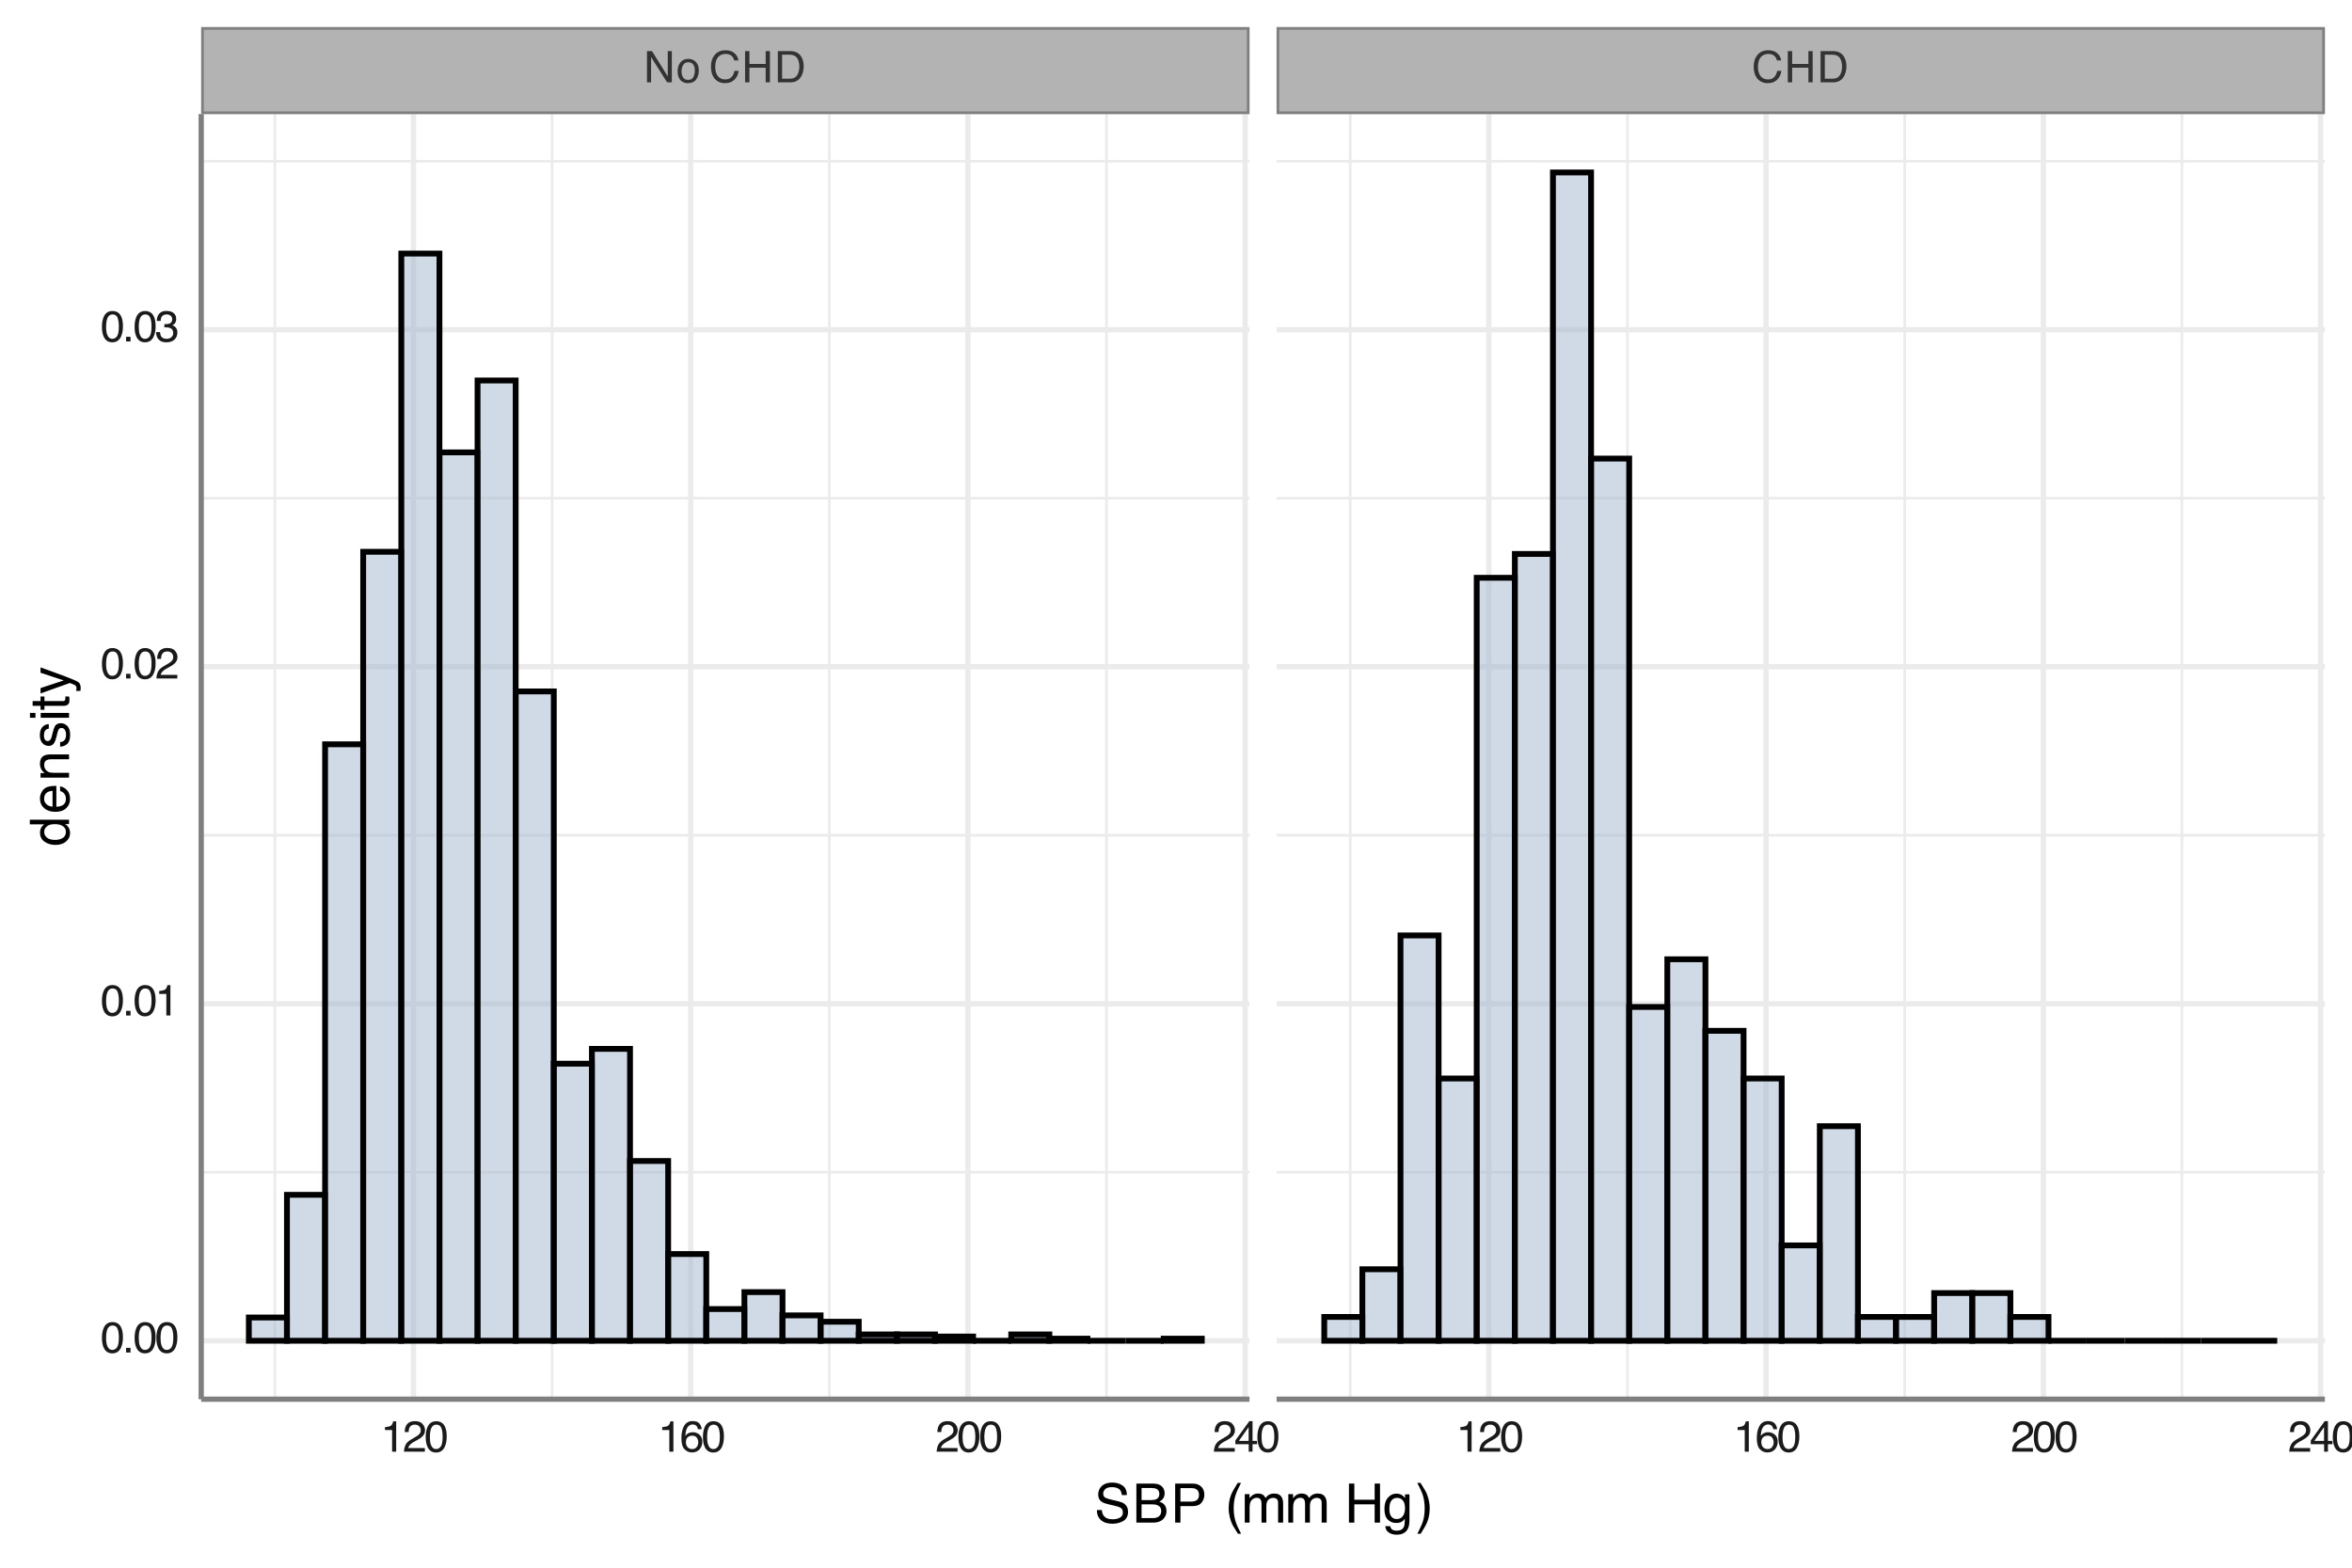 <?xml version="1.0" encoding="UTF-8"?>
<svg xmlns="http://www.w3.org/2000/svg" xmlns:xlink="http://www.w3.org/1999/xlink" width="432" height="288" viewBox="0 0 432 288">
<defs>
<g>
<g id="glyph-0-0">
<path d="M 0.266 0 L 0.266 -5.734 L 4.812 -5.734 L 4.812 0 Z M 4.094 -0.719 L 4.094 -5.016 L 0.984 -5.016 L 0.984 -0.719 Z M 4.094 -0.719 "/>
</g>
<g id="glyph-0-1">
<path d="M 0.609 -5.734 L 1.531 -5.734 L 4.422 -1.094 L 4.422 -5.734 L 5.172 -5.734 L 5.172 0 L 4.297 0 L 1.359 -4.641 L 1.359 0 L 0.609 0 Z M 2.844 -5.734 Z M 2.844 -5.734 "/>
</g>
<g id="glyph-0-2">
<path d="M 2.172 -0.453 C 2.641 -0.453 2.957 -0.629 3.125 -0.984 C 3.301 -1.336 3.391 -1.727 3.391 -2.156 C 3.391 -2.551 3.328 -2.867 3.203 -3.109 C 3.004 -3.492 2.664 -3.688 2.188 -3.688 C 1.758 -3.688 1.445 -3.52 1.25 -3.188 C 1.051 -2.863 0.953 -2.473 0.953 -2.016 C 0.953 -1.566 1.051 -1.191 1.25 -0.891 C 1.445 -0.598 1.754 -0.453 2.172 -0.453 Z M 2.203 -4.312 C 2.742 -4.312 3.195 -4.129 3.562 -3.766 C 3.938 -3.41 4.125 -2.883 4.125 -2.188 C 4.125 -1.508 3.957 -0.945 3.625 -0.5 C 3.301 -0.062 2.797 0.156 2.109 0.156 C 1.535 0.156 1.078 -0.035 0.734 -0.422 C 0.398 -0.816 0.234 -1.344 0.234 -2 C 0.234 -2.707 0.41 -3.27 0.766 -3.688 C 1.117 -4.102 1.598 -4.312 2.203 -4.312 Z M 2.188 -4.281 Z M 2.188 -4.281 "/>
</g>
<g id="glyph-0-3">
</g>
<g id="glyph-0-4">
<path d="M 3.031 -5.891 C 3.758 -5.891 4.32 -5.695 4.719 -5.312 C 5.125 -4.938 5.348 -4.504 5.391 -4.016 L 4.625 -4.016 C 4.539 -4.391 4.367 -4.68 4.109 -4.891 C 3.859 -5.109 3.5 -5.219 3.031 -5.219 C 2.469 -5.219 2.008 -5.02 1.656 -4.625 C 1.312 -4.227 1.141 -3.617 1.141 -2.797 C 1.141 -2.129 1.297 -1.582 1.609 -1.156 C 1.93 -0.738 2.398 -0.531 3.016 -0.531 C 3.586 -0.531 4.023 -0.754 4.328 -1.203 C 4.484 -1.43 4.602 -1.734 4.688 -2.109 L 5.438 -2.109 C 5.375 -1.504 5.148 -1 4.766 -0.594 C 4.316 -0.094 3.703 0.156 2.922 0.156 C 2.254 0.156 1.695 -0.047 1.25 -0.453 C 0.656 -0.992 0.359 -1.82 0.359 -2.938 C 0.359 -3.781 0.582 -4.473 1.031 -5.016 C 1.508 -5.598 2.176 -5.891 3.031 -5.891 Z M 2.875 -5.891 Z M 2.875 -5.891 "/>
</g>
<g id="glyph-0-5">
<path d="M 0.625 -5.734 L 1.422 -5.734 L 1.422 -3.375 L 4.406 -3.375 L 4.406 -5.734 L 5.188 -5.734 L 5.188 0 L 4.406 0 L 4.406 -2.688 L 1.422 -2.688 L 1.422 0 L 0.625 0 Z M 0.625 -5.734 "/>
</g>
<g id="glyph-0-6">
<path d="M 2.812 -0.672 C 3.07 -0.672 3.289 -0.695 3.469 -0.75 C 3.77 -0.852 4.016 -1.047 4.203 -1.328 C 4.359 -1.566 4.469 -1.863 4.531 -2.219 C 4.57 -2.438 4.594 -2.641 4.594 -2.828 C 4.594 -3.535 4.453 -4.086 4.172 -4.484 C 3.891 -4.879 3.438 -5.078 2.812 -5.078 L 1.422 -5.078 L 1.422 -0.672 Z M 0.641 -5.734 L 2.969 -5.734 C 3.758 -5.734 4.375 -5.457 4.812 -4.906 C 5.195 -4.395 5.391 -3.742 5.391 -2.953 C 5.391 -2.348 5.273 -1.801 5.047 -1.312 C 4.641 -0.438 3.945 0 2.969 0 L 0.641 0 Z M 0.641 -5.734 "/>
</g>
<g id="glyph-0-7">
<path d="M 0.766 -3.969 L 0.766 -4.5 C 1.273 -4.551 1.629 -4.633 1.828 -4.75 C 2.023 -4.863 2.176 -5.141 2.281 -5.578 L 2.828 -5.578 L 2.828 0 L 2.078 0 L 2.078 -3.969 Z M 0.766 -3.969 "/>
</g>
<g id="glyph-0-8">
<path d="M 0.25 0 C 0.281 -0.477 0.379 -0.895 0.547 -1.25 C 0.723 -1.613 1.062 -1.941 1.562 -2.234 L 2.312 -2.672 C 2.645 -2.859 2.879 -3.023 3.016 -3.172 C 3.234 -3.379 3.344 -3.625 3.344 -3.906 C 3.344 -4.227 3.242 -4.484 3.047 -4.672 C 2.848 -4.867 2.586 -4.969 2.266 -4.969 C 1.785 -4.969 1.453 -4.785 1.266 -4.422 C 1.172 -4.223 1.117 -3.953 1.109 -3.609 L 0.391 -3.609 C 0.398 -4.098 0.488 -4.492 0.656 -4.797 C 0.957 -5.336 1.492 -5.609 2.266 -5.609 C 2.91 -5.609 3.379 -5.438 3.672 -5.094 C 3.973 -4.75 4.125 -4.363 4.125 -3.938 C 4.125 -3.488 3.961 -3.109 3.641 -2.797 C 3.461 -2.609 3.141 -2.383 2.672 -2.125 L 2.125 -1.828 C 1.875 -1.68 1.676 -1.547 1.531 -1.422 C 1.27 -1.191 1.102 -0.941 1.031 -0.672 L 4.094 -0.672 L 4.094 0 Z M 0.25 0 "/>
</g>
<g id="glyph-0-9">
<path d="M 2.172 -5.594 C 2.891 -5.594 3.41 -5.297 3.734 -4.703 C 3.984 -4.242 4.109 -3.613 4.109 -2.812 C 4.109 -2.051 3.992 -1.422 3.766 -0.922 C 3.441 -0.203 2.906 0.156 2.156 0.156 C 1.488 0.156 0.988 -0.133 0.656 -0.719 C 0.383 -1.207 0.25 -1.863 0.25 -2.688 C 0.25 -3.32 0.332 -3.867 0.5 -4.328 C 0.801 -5.172 1.359 -5.594 2.172 -5.594 Z M 2.156 -0.484 C 2.52 -0.484 2.812 -0.645 3.031 -0.969 C 3.25 -1.289 3.359 -1.895 3.359 -2.781 C 3.359 -3.414 3.281 -3.938 3.125 -4.344 C 2.969 -4.758 2.66 -4.969 2.203 -4.969 C 1.797 -4.969 1.492 -4.77 1.297 -4.375 C 1.109 -3.988 1.016 -3.414 1.016 -2.656 C 1.016 -2.082 1.078 -1.625 1.203 -1.281 C 1.391 -0.75 1.707 -0.484 2.156 -0.484 Z M 2.156 -0.484 "/>
</g>
<g id="glyph-0-10">
<path d="M 2.344 -5.625 C 2.969 -5.625 3.398 -5.457 3.641 -5.125 C 3.891 -4.801 4.016 -4.469 4.016 -4.125 L 3.328 -4.125 C 3.285 -4.352 3.219 -4.531 3.125 -4.656 C 2.957 -4.883 2.703 -5 2.359 -5 C 1.961 -5 1.645 -4.816 1.406 -4.453 C 1.176 -4.086 1.051 -3.566 1.031 -2.891 C 1.188 -3.129 1.391 -3.305 1.641 -3.422 C 1.859 -3.523 2.109 -3.578 2.391 -3.578 C 2.859 -3.578 3.266 -3.426 3.609 -3.125 C 3.961 -2.832 4.141 -2.391 4.141 -1.797 C 4.141 -1.285 3.973 -0.832 3.641 -0.438 C 3.305 -0.051 2.836 0.141 2.234 0.141 C 1.703 0.141 1.242 -0.055 0.859 -0.453 C 0.484 -0.848 0.297 -1.516 0.297 -2.453 C 0.297 -3.148 0.383 -3.742 0.562 -4.234 C 0.883 -5.16 1.477 -5.625 2.344 -5.625 Z M 2.297 -0.484 C 2.66 -0.484 2.93 -0.609 3.109 -0.859 C 3.297 -1.109 3.391 -1.398 3.391 -1.734 C 3.391 -2.023 3.305 -2.297 3.141 -2.547 C 2.984 -2.805 2.688 -2.938 2.25 -2.938 C 1.945 -2.938 1.68 -2.836 1.453 -2.641 C 1.234 -2.441 1.125 -2.141 1.125 -1.734 C 1.125 -1.379 1.223 -1.082 1.422 -0.844 C 1.629 -0.602 1.922 -0.484 2.297 -0.484 Z M 2.297 -0.484 "/>
</g>
<g id="glyph-0-11">
<path d="M 2.641 -1.984 L 2.641 -4.516 L 0.859 -1.984 Z M 2.656 0 L 2.656 -1.375 L 0.203 -1.375 L 0.203 -2.062 L 2.766 -5.609 L 3.359 -5.609 L 3.359 -1.984 L 4.188 -1.984 L 4.188 -1.375 L 3.359 -1.375 L 3.359 0 Z M 2.656 0 "/>
</g>
<g id="glyph-0-12">
<path d="M 0.688 -0.859 L 1.5 -0.859 L 1.5 0 L 0.688 0 Z M 0.688 -0.859 "/>
</g>
<g id="glyph-0-13">
<path d="M 2.078 0.156 C 1.422 0.156 0.941 -0.023 0.641 -0.391 C 0.336 -0.754 0.188 -1.195 0.188 -1.719 L 0.922 -1.719 C 0.953 -1.352 1.02 -1.094 1.125 -0.938 C 1.312 -0.633 1.645 -0.484 2.125 -0.484 C 2.488 -0.484 2.781 -0.582 3 -0.781 C 3.227 -0.977 3.344 -1.234 3.344 -1.547 C 3.344 -1.93 3.223 -2.203 2.984 -2.359 C 2.754 -2.516 2.43 -2.594 2.016 -2.594 C 1.961 -2.594 1.91 -2.594 1.859 -2.594 C 1.816 -2.594 1.77 -2.586 1.719 -2.578 L 1.719 -3.203 C 1.789 -3.191 1.852 -3.188 1.906 -3.188 C 1.957 -3.188 2.008 -3.188 2.062 -3.188 C 2.32 -3.188 2.539 -3.227 2.719 -3.312 C 3.008 -3.457 3.156 -3.719 3.156 -4.094 C 3.156 -4.375 3.055 -4.586 2.859 -4.734 C 2.66 -4.891 2.43 -4.969 2.172 -4.969 C 1.703 -4.969 1.379 -4.812 1.203 -4.5 C 1.098 -4.32 1.039 -4.078 1.031 -3.766 L 0.328 -3.766 C 0.328 -4.18 0.41 -4.535 0.578 -4.828 C 0.867 -5.348 1.375 -5.609 2.094 -5.609 C 2.664 -5.609 3.109 -5.477 3.422 -5.219 C 3.734 -4.969 3.891 -4.602 3.891 -4.125 C 3.891 -3.781 3.797 -3.5 3.609 -3.281 C 3.492 -3.145 3.348 -3.039 3.172 -2.969 C 3.461 -2.883 3.691 -2.727 3.859 -2.5 C 4.023 -2.27 4.109 -1.988 4.109 -1.656 C 4.109 -1.125 3.93 -0.688 3.578 -0.344 C 3.223 -0.008 2.723 0.156 2.078 0.156 Z M 2.078 0.156 "/>
</g>
<g id="glyph-1-0">
<path d="M 0.328 0 L 0.328 -7.172 L 6.016 -7.172 L 6.016 0 Z M 5.125 -0.906 L 5.125 -6.281 L 1.219 -6.281 L 1.219 -0.906 Z M 5.125 -0.906 "/>
</g>
<g id="glyph-1-1">
<path d="M 1.391 -2.312 C 1.422 -1.906 1.52 -1.578 1.688 -1.328 C 2.008 -0.848 2.578 -0.609 3.391 -0.609 C 3.754 -0.609 4.086 -0.66 4.391 -0.766 C 4.961 -0.961 5.25 -1.32 5.25 -1.844 C 5.25 -2.238 5.129 -2.52 4.891 -2.688 C 4.641 -2.852 4.25 -2.992 3.719 -3.109 L 2.75 -3.328 C 2.113 -3.473 1.664 -3.629 1.406 -3.797 C 0.945 -4.098 0.719 -4.547 0.719 -5.141 C 0.719 -5.785 0.941 -6.316 1.391 -6.734 C 1.836 -7.148 2.469 -7.359 3.281 -7.359 C 4.039 -7.359 4.68 -7.176 5.203 -6.812 C 5.723 -6.445 5.984 -5.863 5.984 -5.062 L 5.078 -5.062 C 5.023 -5.445 4.922 -5.742 4.766 -5.953 C 4.473 -6.328 3.969 -6.516 3.25 -6.516 C 2.676 -6.516 2.266 -6.395 2.016 -6.156 C 1.766 -5.914 1.641 -5.633 1.641 -5.312 C 1.641 -4.957 1.785 -4.703 2.078 -4.547 C 2.273 -4.441 2.711 -4.312 3.391 -4.156 L 4.391 -3.922 C 4.879 -3.805 5.254 -3.656 5.516 -3.469 C 5.973 -3.133 6.203 -2.645 6.203 -2 C 6.203 -1.207 5.91 -0.641 5.328 -0.297 C 4.754 0.035 4.086 0.203 3.328 0.203 C 2.43 0.203 1.727 -0.02 1.219 -0.469 C 0.719 -0.926 0.473 -1.539 0.484 -2.312 Z M 3.359 -7.375 Z M 3.359 -7.375 "/>
</g>
<g id="glyph-1-2">
<path d="M 3.453 -4.141 C 3.867 -4.141 4.191 -4.195 4.422 -4.312 C 4.773 -4.488 4.953 -4.812 4.953 -5.281 C 4.953 -5.75 4.758 -6.062 4.375 -6.219 C 4.164 -6.312 3.848 -6.359 3.422 -6.359 L 1.688 -6.359 L 1.688 -4.141 Z M 3.781 -0.828 C 4.375 -0.828 4.801 -1 5.062 -1.344 C 5.219 -1.562 5.297 -1.828 5.297 -2.141 C 5.297 -2.66 5.062 -3.016 4.594 -3.203 C 4.352 -3.305 4.031 -3.359 3.625 -3.359 L 1.688 -3.359 L 1.688 -0.828 Z M 0.734 -7.172 L 3.812 -7.172 C 4.656 -7.172 5.254 -6.922 5.609 -6.422 C 5.816 -6.129 5.922 -5.785 5.922 -5.391 C 5.922 -4.941 5.789 -4.57 5.531 -4.281 C 5.406 -4.125 5.219 -3.984 4.969 -3.859 C 5.332 -3.723 5.602 -3.566 5.781 -3.391 C 6.102 -3.078 6.266 -2.645 6.266 -2.094 C 6.266 -1.633 6.117 -1.219 5.828 -0.844 C 5.398 -0.281 4.711 0 3.766 0 L 0.734 0 Z M 0.734 -7.172 "/>
</g>
<g id="glyph-1-3">
<path d="M 0.859 -7.172 L 4.078 -7.172 C 4.723 -7.172 5.238 -6.988 5.625 -6.625 C 6.02 -6.27 6.219 -5.77 6.219 -5.125 C 6.219 -4.562 6.039 -4.07 5.688 -3.656 C 5.344 -3.238 4.805 -3.031 4.078 -3.031 L 1.828 -3.031 L 1.828 0 L 0.859 0 Z M 5.234 -5.109 C 5.234 -5.641 5.035 -6 4.641 -6.188 C 4.43 -6.289 4.141 -6.344 3.766 -6.344 L 1.828 -6.344 L 1.828 -3.859 L 3.766 -3.859 C 4.203 -3.859 4.555 -3.945 4.828 -4.125 C 5.098 -4.312 5.234 -4.641 5.234 -5.109 Z M 5.234 -5.109 "/>
</g>
<g id="glyph-1-4">
</g>
<g id="glyph-1-5">
<path d="M 2.953 -7.297 C 2.441 -6.297 2.113 -5.562 1.969 -5.094 C 1.727 -4.383 1.609 -3.562 1.609 -2.625 C 1.609 -1.688 1.742 -0.828 2.016 -0.047 C 2.172 0.441 2.488 1.141 2.969 2.047 L 2.391 2.047 C 1.91 1.297 1.613 0.816 1.5 0.609 C 1.383 0.41 1.258 0.133 1.125 -0.219 C 0.945 -0.695 0.82 -1.211 0.75 -1.766 C 0.707 -2.047 0.688 -2.312 0.688 -2.562 C 0.688 -3.531 0.836 -4.391 1.141 -5.141 C 1.336 -5.617 1.738 -6.336 2.344 -7.297 Z M 2.953 -7.297 "/>
</g>
<g id="glyph-1-6">
<path d="M 0.641 -5.234 L 1.516 -5.234 L 1.516 -4.484 C 1.723 -4.742 1.91 -4.93 2.078 -5.047 C 2.367 -5.242 2.695 -5.344 3.062 -5.344 C 3.477 -5.344 3.816 -5.242 4.078 -5.047 C 4.211 -4.922 4.344 -4.742 4.469 -4.516 C 4.656 -4.797 4.879 -5.004 5.141 -5.141 C 5.41 -5.273 5.711 -5.344 6.047 -5.344 C 6.742 -5.344 7.219 -5.086 7.469 -4.578 C 7.613 -4.305 7.688 -3.941 7.688 -3.484 L 7.688 0 L 6.766 0 L 6.766 -3.641 C 6.766 -3.984 6.676 -4.219 6.5 -4.344 C 6.332 -4.477 6.125 -4.547 5.875 -4.547 C 5.531 -4.547 5.234 -4.43 4.984 -4.203 C 4.734 -3.973 4.609 -3.586 4.609 -3.047 L 4.609 0 L 3.719 0 L 3.719 -3.406 C 3.719 -3.77 3.672 -4.031 3.578 -4.188 C 3.453 -4.438 3.207 -4.562 2.844 -4.562 C 2.508 -4.562 2.207 -4.43 1.938 -4.172 C 1.664 -3.91 1.531 -3.445 1.531 -2.781 L 1.531 0 L 0.641 0 Z M 0.641 -5.234 "/>
</g>
<g id="glyph-1-7">
<path d="M 0.781 -7.172 L 1.766 -7.172 L 1.766 -4.203 L 5.5 -4.203 L 5.5 -7.172 L 6.484 -7.172 L 6.484 0 L 5.5 0 L 5.5 -3.359 L 1.766 -3.359 L 1.766 0 L 0.781 0 Z M 0.781 -7.172 "/>
</g>
<g id="glyph-1-8">
<path d="M 2.484 -5.328 C 2.898 -5.328 3.258 -5.223 3.562 -5.016 C 3.727 -4.898 3.898 -4.734 4.078 -4.516 L 4.078 -5.188 L 4.891 -5.188 L 4.891 -0.422 C 4.891 0.242 4.789 0.766 4.594 1.141 C 4.227 1.859 3.539 2.219 2.531 2.219 C 1.969 2.219 1.492 2.086 1.109 1.828 C 0.723 1.578 0.504 1.188 0.453 0.656 L 1.359 0.656 C 1.398 0.883 1.484 1.062 1.609 1.188 C 1.805 1.383 2.117 1.484 2.547 1.484 C 3.223 1.484 3.664 1.242 3.875 0.766 C 3.988 0.492 4.039 -0.004 4.031 -0.734 C 3.863 -0.461 3.656 -0.258 3.406 -0.125 C 3.156 0 2.828 0.062 2.422 0.062 C 1.859 0.062 1.363 -0.133 0.938 -0.531 C 0.508 -0.938 0.297 -1.602 0.297 -2.531 C 0.297 -3.406 0.508 -4.086 0.938 -4.578 C 1.363 -5.078 1.879 -5.328 2.484 -5.328 Z M 4.078 -2.641 C 4.078 -3.285 3.941 -3.766 3.672 -4.078 C 3.398 -4.391 3.062 -4.547 2.656 -4.547 C 2.031 -4.547 1.602 -4.254 1.375 -3.672 C 1.258 -3.367 1.203 -2.969 1.203 -2.469 C 1.203 -1.875 1.32 -1.422 1.562 -1.109 C 1.801 -0.805 2.125 -0.656 2.531 -0.656 C 3.156 -0.656 3.598 -0.941 3.859 -1.516 C 4.004 -1.836 4.078 -2.211 4.078 -2.641 Z M 2.594 -5.359 Z M 2.594 -5.359 "/>
</g>
<g id="glyph-1-9">
<path d="M 0.344 2.047 C 0.863 1.035 1.195 0.297 1.344 -0.172 C 1.57 -0.867 1.688 -1.688 1.688 -2.625 C 1.688 -3.562 1.555 -4.422 1.297 -5.203 C 1.129 -5.691 0.805 -6.391 0.328 -7.297 L 0.922 -7.297 C 1.422 -6.492 1.723 -6 1.828 -5.812 C 1.941 -5.625 2.055 -5.363 2.172 -5.031 C 2.328 -4.625 2.438 -4.223 2.5 -3.828 C 2.57 -3.43 2.609 -3.051 2.609 -2.688 C 2.609 -1.719 2.457 -0.859 2.156 -0.109 C 1.957 0.379 1.555 1.098 0.953 2.047 Z M 0.344 2.047 "/>
</g>
<g id="glyph-2-0">
<path d="M 0 -0.328 L -7.172 -0.328 L -7.172 -6.016 L 0 -6.016 Z M -0.906 -5.125 L -6.281 -5.125 L -6.281 -1.219 L -0.906 -1.219 Z M -0.906 -5.125 "/>
</g>
<g id="glyph-2-1">
<path d="M -2.547 -1.203 C -1.992 -1.203 -1.523 -1.32 -1.141 -1.562 C -0.766 -1.801 -0.578 -2.18 -0.578 -2.703 C -0.578 -3.109 -0.75 -3.441 -1.094 -3.703 C -1.445 -3.961 -1.953 -4.094 -2.609 -4.094 C -3.273 -4.094 -3.766 -3.957 -4.078 -3.688 C -4.398 -3.414 -4.562 -3.082 -4.562 -2.688 C -4.562 -2.25 -4.391 -1.891 -4.047 -1.609 C -3.711 -1.336 -3.211 -1.203 -2.547 -1.203 Z M -5.328 -2.531 C -5.328 -2.926 -5.238 -3.258 -5.062 -3.531 C -4.969 -3.688 -4.801 -3.863 -4.562 -4.062 L -7.203 -4.062 L -7.203 -4.906 L 0 -4.906 L 0 -4.109 L -0.734 -4.109 C -0.41 -3.91 -0.176 -3.672 -0.031 -3.391 C 0.113 -3.109 0.188 -2.785 0.188 -2.422 C 0.188 -1.836 -0.055 -1.332 -0.547 -0.906 C -1.035 -0.488 -1.688 -0.281 -2.5 -0.281 C -3.258 -0.281 -3.922 -0.473 -4.484 -0.859 C -5.047 -1.242 -5.328 -1.801 -5.328 -2.531 Z M -5.328 -2.531 "/>
</g>
<g id="glyph-2-2">
<path d="M -5.344 -2.828 C -5.344 -3.191 -5.254 -3.547 -5.078 -3.891 C -4.91 -4.242 -4.688 -4.516 -4.406 -4.703 C -4.145 -4.879 -3.836 -4.992 -3.484 -5.047 C -3.242 -5.098 -2.859 -5.125 -2.328 -5.125 L -2.328 -1.297 C -1.797 -1.305 -1.367 -1.426 -1.047 -1.656 C -0.734 -1.895 -0.578 -2.266 -0.578 -2.766 C -0.578 -3.223 -0.727 -3.586 -1.031 -3.859 C -1.207 -4.016 -1.41 -4.125 -1.641 -4.188 L -1.641 -5.047 C -1.453 -5.023 -1.238 -4.953 -1 -4.828 C -0.758 -4.703 -0.566 -4.555 -0.422 -4.391 C -0.16 -4.129 0.016 -3.801 0.109 -3.406 C 0.16 -3.195 0.188 -2.957 0.188 -2.688 C 0.188 -2.031 -0.047 -1.477 -0.516 -1.031 C -0.992 -0.582 -1.66 -0.359 -2.516 -0.359 C -3.359 -0.359 -4.039 -0.582 -4.562 -1.031 C -5.082 -1.488 -5.344 -2.086 -5.344 -2.828 Z M -3.031 -4.219 C -3.414 -4.188 -3.723 -4.102 -3.953 -3.969 C -4.367 -3.727 -4.578 -3.328 -4.578 -2.766 C -4.578 -2.359 -4.43 -2.02 -4.141 -1.75 C -3.848 -1.477 -3.477 -1.332 -3.031 -1.312 Z M -5.359 -2.734 Z M -5.359 -2.734 "/>
</g>
<g id="glyph-2-3">
<path d="M -5.234 -0.641 L -5.234 -1.484 L -4.484 -1.484 C -4.797 -1.723 -5.016 -1.984 -5.141 -2.266 C -5.273 -2.547 -5.344 -2.852 -5.344 -3.188 C -5.344 -3.926 -5.086 -4.426 -4.578 -4.688 C -4.285 -4.832 -3.879 -4.906 -3.359 -4.906 L 0 -4.906 L 0 -4.016 L -3.297 -4.016 C -3.617 -4.016 -3.875 -3.969 -4.062 -3.875 C -4.395 -3.719 -4.562 -3.43 -4.562 -3.016 C -4.562 -2.805 -4.539 -2.641 -4.5 -2.516 C -4.426 -2.273 -4.281 -2.062 -4.062 -1.875 C -3.883 -1.727 -3.703 -1.633 -3.516 -1.594 C -3.336 -1.551 -3.078 -1.531 -2.734 -1.531 L 0 -1.531 L 0 -0.641 Z M -5.359 -2.703 Z M -5.359 -2.703 "/>
</g>
<g id="glyph-2-4">
<path d="M -1.641 -1.172 C -1.348 -1.191 -1.125 -1.266 -0.969 -1.391 C -0.688 -1.609 -0.547 -1.992 -0.547 -2.547 C -0.547 -2.867 -0.613 -3.148 -0.75 -3.391 C -0.895 -3.641 -1.113 -3.766 -1.406 -3.766 C -1.633 -3.766 -1.805 -3.664 -1.922 -3.469 C -1.992 -3.344 -2.078 -3.094 -2.172 -2.719 L -2.344 -2.016 C -2.457 -1.578 -2.582 -1.25 -2.719 -1.031 C -2.957 -0.656 -3.285 -0.469 -3.703 -0.469 C -4.203 -0.469 -4.602 -0.645 -4.906 -1 C -5.207 -1.352 -5.359 -1.832 -5.359 -2.438 C -5.359 -3.227 -5.129 -3.797 -4.672 -4.141 C -4.379 -4.359 -4.062 -4.469 -3.719 -4.469 L -3.719 -3.641 C -3.926 -3.617 -4.109 -3.547 -4.266 -3.422 C -4.492 -3.223 -4.609 -2.875 -4.609 -2.375 C -4.609 -2.039 -4.547 -1.785 -4.422 -1.609 C -4.297 -1.441 -4.129 -1.359 -3.922 -1.359 C -3.691 -1.359 -3.508 -1.473 -3.375 -1.703 C -3.289 -1.828 -3.219 -2.02 -3.156 -2.281 L -3.016 -2.859 C -2.859 -3.484 -2.711 -3.906 -2.578 -4.125 C -2.348 -4.469 -1.992 -4.641 -1.516 -4.641 C -1.047 -4.641 -0.641 -4.461 -0.297 -4.109 C 0.035 -3.754 0.203 -3.219 0.203 -2.5 C 0.203 -1.719 0.023 -1.164 -0.328 -0.844 C -0.68 -0.52 -1.117 -0.348 -1.641 -0.328 Z M -5.359 -2.469 Z M -5.359 -2.469 "/>
</g>
<g id="glyph-2-5">
<path d="M -5.203 -0.641 L -5.203 -1.531 L 0 -1.531 L 0 -0.641 Z M -7.172 -0.641 L -7.172 -1.531 L -6.172 -1.531 L -6.172 -0.641 Z M -7.172 -0.641 "/>
</g>
<g id="glyph-2-6">
<path d="M -6.688 -0.828 L -6.688 -1.703 L -5.234 -1.703 L -5.234 -2.547 L -4.516 -2.547 L -4.516 -1.703 L -1.094 -1.703 C -0.914 -1.703 -0.797 -1.766 -0.734 -1.891 C -0.691 -1.961 -0.672 -2.078 -0.672 -2.234 C -0.672 -2.273 -0.672 -2.32 -0.672 -2.375 C -0.68 -2.426 -0.688 -2.484 -0.688 -2.547 L 0 -2.547 C 0.031 -2.441 0.051 -2.332 0.062 -2.219 C 0.07 -2.113 0.078 -2 0.078 -1.875 C 0.078 -1.469 -0.023 -1.191 -0.234 -1.047 C -0.441 -0.898 -0.711 -0.828 -1.047 -0.828 L -4.516 -0.828 L -4.516 -0.109 L -5.234 -0.109 L -5.234 -0.828 Z M -6.688 -0.828 "/>
</g>
<g id="glyph-2-7">
<path d="M -5.234 -3.906 L -5.234 -4.891 C -4.898 -4.766 -4.133 -4.488 -2.938 -4.062 C -2.039 -3.738 -1.305 -3.469 -0.734 -3.25 C 0.598 -2.75 1.41 -2.395 1.703 -2.188 C 1.992 -1.977 2.141 -1.617 2.141 -1.109 C 2.141 -0.984 2.133 -0.883 2.125 -0.812 C 2.113 -0.75 2.098 -0.672 2.078 -0.578 L 1.281 -0.578 C 1.32 -0.734 1.348 -0.844 1.359 -0.906 C 1.367 -0.977 1.375 -1.039 1.375 -1.094 C 1.375 -1.25 1.344 -1.363 1.281 -1.438 C 1.227 -1.52 1.164 -1.586 1.094 -1.641 C 1.062 -1.66 0.926 -1.719 0.688 -1.812 C 0.445 -1.914 0.27 -1.988 0.156 -2.031 L -5.234 -0.109 L -5.234 -1.094 L -0.969 -2.5 Z M -5.359 -2.5 Z M -5.359 -2.5 "/>
</g>
</g>
<clipPath id="clip-0">
<path clip-rule="nonzero" d="M 36.957 215 L 229.5 215 L 229.5 216 L 36.957 216 Z M 36.957 215 "/>
</clipPath>
<clipPath id="clip-1">
<path clip-rule="nonzero" d="M 36.957 153 L 229.5 153 L 229.5 154 L 36.957 154 Z M 36.957 153 "/>
</clipPath>
<clipPath id="clip-2">
<path clip-rule="nonzero" d="M 36.957 91 L 229.5 91 L 229.5 92 L 36.957 92 Z M 36.957 91 "/>
</clipPath>
<clipPath id="clip-3">
<path clip-rule="nonzero" d="M 36.957 29 L 229.5 29 L 229.5 30 L 36.957 30 Z M 36.957 29 "/>
</clipPath>
<clipPath id="clip-4">
<path clip-rule="nonzero" d="M 50 20.953 L 51 20.953 L 51 257.047 L 50 257.047 Z M 50 20.953 "/>
</clipPath>
<clipPath id="clip-5">
<path clip-rule="nonzero" d="M 101 20.953 L 102 20.953 L 102 257.047 L 101 257.047 Z M 101 20.953 "/>
</clipPath>
<clipPath id="clip-6">
<path clip-rule="nonzero" d="M 152 20.953 L 153 20.953 L 153 257.047 L 152 257.047 Z M 152 20.953 "/>
</clipPath>
<clipPath id="clip-7">
<path clip-rule="nonzero" d="M 203 20.953 L 204 20.953 L 204 257.047 L 203 257.047 Z M 203 20.953 "/>
</clipPath>
<clipPath id="clip-8">
<path clip-rule="nonzero" d="M 36.957 245 L 229.5 245 L 229.5 247 L 36.957 247 Z M 36.957 245 "/>
</clipPath>
<clipPath id="clip-9">
<path clip-rule="nonzero" d="M 36.957 183 L 229.5 183 L 229.5 185 L 36.957 185 Z M 36.957 183 "/>
</clipPath>
<clipPath id="clip-10">
<path clip-rule="nonzero" d="M 36.957 122 L 229.5 122 L 229.5 123 L 36.957 123 Z M 36.957 122 "/>
</clipPath>
<clipPath id="clip-11">
<path clip-rule="nonzero" d="M 36.957 60 L 229.5 60 L 229.5 62 L 36.957 62 Z M 36.957 60 "/>
</clipPath>
<clipPath id="clip-12">
<path clip-rule="nonzero" d="M 75 20.953 L 77 20.953 L 77 257.047 L 75 257.047 Z M 75 20.953 "/>
</clipPath>
<clipPath id="clip-13">
<path clip-rule="nonzero" d="M 126 20.953 L 128 20.953 L 128 257.047 L 126 257.047 Z M 126 20.953 "/>
</clipPath>
<clipPath id="clip-14">
<path clip-rule="nonzero" d="M 177 20.953 L 179 20.953 L 179 257.047 L 177 257.047 Z M 177 20.953 "/>
</clipPath>
<clipPath id="clip-15">
<path clip-rule="nonzero" d="M 228 20.953 L 229.5 20.953 L 229.5 257.047 L 228 257.047 Z M 228 20.953 "/>
</clipPath>
<clipPath id="clip-16">
<path clip-rule="nonzero" d="M 234.477 215 L 427.02 215 L 427.02 216 L 234.477 216 Z M 234.477 215 "/>
</clipPath>
<clipPath id="clip-17">
<path clip-rule="nonzero" d="M 234.477 153 L 427.02 153 L 427.02 154 L 234.477 154 Z M 234.477 153 "/>
</clipPath>
<clipPath id="clip-18">
<path clip-rule="nonzero" d="M 234.477 91 L 427.02 91 L 427.02 92 L 234.477 92 Z M 234.477 91 "/>
</clipPath>
<clipPath id="clip-19">
<path clip-rule="nonzero" d="M 234.477 29 L 427.02 29 L 427.02 30 L 234.477 30 Z M 234.477 29 "/>
</clipPath>
<clipPath id="clip-20">
<path clip-rule="nonzero" d="M 247 20.953 L 249 20.953 L 249 257.047 L 247 257.047 Z M 247 20.953 "/>
</clipPath>
<clipPath id="clip-21">
<path clip-rule="nonzero" d="M 298 20.953 L 300 20.953 L 300 257.047 L 298 257.047 Z M 298 20.953 "/>
</clipPath>
<clipPath id="clip-22">
<path clip-rule="nonzero" d="M 349 20.953 L 351 20.953 L 351 257.047 L 349 257.047 Z M 349 20.953 "/>
</clipPath>
<clipPath id="clip-23">
<path clip-rule="nonzero" d="M 400 20.953 L 402 20.953 L 402 257.047 L 400 257.047 Z M 400 20.953 "/>
</clipPath>
<clipPath id="clip-24">
<path clip-rule="nonzero" d="M 234.477 245 L 427.02 245 L 427.02 247 L 234.477 247 Z M 234.477 245 "/>
</clipPath>
<clipPath id="clip-25">
<path clip-rule="nonzero" d="M 234.477 183 L 427.02 183 L 427.02 185 L 234.477 185 Z M 234.477 183 "/>
</clipPath>
<clipPath id="clip-26">
<path clip-rule="nonzero" d="M 234.477 122 L 427.02 122 L 427.02 123 L 234.477 123 Z M 234.477 122 "/>
</clipPath>
<clipPath id="clip-27">
<path clip-rule="nonzero" d="M 234.477 60 L 427.02 60 L 427.02 62 L 234.477 62 Z M 234.477 60 "/>
</clipPath>
<clipPath id="clip-28">
<path clip-rule="nonzero" d="M 272 20.953 L 274 20.953 L 274 257.047 L 272 257.047 Z M 272 20.953 "/>
</clipPath>
<clipPath id="clip-29">
<path clip-rule="nonzero" d="M 323 20.953 L 325 20.953 L 325 257.047 L 323 257.047 Z M 323 20.953 "/>
</clipPath>
<clipPath id="clip-30">
<path clip-rule="nonzero" d="M 374 20.953 L 376 20.953 L 376 257.047 L 374 257.047 Z M 374 20.953 "/>
</clipPath>
<clipPath id="clip-31">
<path clip-rule="nonzero" d="M 425 20.953 L 427 20.953 L 427 257.047 L 425 257.047 Z M 425 20.953 "/>
</clipPath>
<clipPath id="clip-32">
<path clip-rule="nonzero" d="M 36.957 4.98 L 229.5 4.98 L 229.5 20.949 L 36.957 20.949 Z M 36.957 4.98 "/>
</clipPath>
<clipPath id="clip-33">
<path clip-rule="nonzero" d="M 234.477 4.98 L 427.02 4.98 L 427.02 20.949 L 234.477 20.949 Z M 234.477 4.98 "/>
</clipPath>
</defs>
<rect x="-43.2" y="-28.8" width="518.4" height="345.6" fill="rgb(100%, 100%, 100%)" fill-opacity="1"/>
<g clip-path="url(#clip-0)">
<path fill="none" stroke-width="0.485" stroke-linecap="butt" stroke-linejoin="round" stroke="rgb(92.157%, 92.157%, 92.157%)" stroke-opacity="1" stroke-miterlimit="10" d="M 36.957 215.355 L 229.496 215.355 "/>
</g>
<g clip-path="url(#clip-1)">
<path fill="none" stroke-width="0.485" stroke-linecap="butt" stroke-linejoin="round" stroke="rgb(92.157%, 92.157%, 92.157%)" stroke-opacity="1" stroke-miterlimit="10" d="M 36.957 153.441 L 229.496 153.441 "/>
</g>
<g clip-path="url(#clip-2)">
<path fill="none" stroke-width="0.485" stroke-linecap="butt" stroke-linejoin="round" stroke="rgb(92.157%, 92.157%, 92.157%)" stroke-opacity="1" stroke-miterlimit="10" d="M 36.957 91.527 L 229.496 91.527 "/>
</g>
<g clip-path="url(#clip-3)">
<path fill="none" stroke-width="0.485" stroke-linecap="butt" stroke-linejoin="round" stroke="rgb(92.157%, 92.157%, 92.157%)" stroke-opacity="1" stroke-miterlimit="10" d="M 36.957 29.613 L 229.496 29.613 "/>
</g>
<g clip-path="url(#clip-4)">
<path fill="none" stroke-width="0.485" stroke-linecap="butt" stroke-linejoin="round" stroke="rgb(92.157%, 92.157%, 92.157%)" stroke-opacity="1" stroke-miterlimit="10" d="M 50.48 257.043 L 50.48 20.953 "/>
</g>
<g clip-path="url(#clip-5)">
<path fill="none" stroke-width="0.485" stroke-linecap="butt" stroke-linejoin="round" stroke="rgb(92.157%, 92.157%, 92.157%)" stroke-opacity="1" stroke-miterlimit="10" d="M 101.402 257.043 L 101.402 20.953 "/>
</g>
<g clip-path="url(#clip-6)">
<path fill="none" stroke-width="0.485" stroke-linecap="butt" stroke-linejoin="round" stroke="rgb(92.157%, 92.157%, 92.157%)" stroke-opacity="1" stroke-miterlimit="10" d="M 152.32 257.043 L 152.32 20.953 "/>
</g>
<g clip-path="url(#clip-7)">
<path fill="none" stroke-width="0.485" stroke-linecap="butt" stroke-linejoin="round" stroke="rgb(92.157%, 92.157%, 92.157%)" stroke-opacity="1" stroke-miterlimit="10" d="M 203.242 257.043 L 203.242 20.953 "/>
</g>
<g clip-path="url(#clip-8)">
<path fill="none" stroke-width="0.97" stroke-linecap="butt" stroke-linejoin="round" stroke="rgb(92.157%, 92.157%, 92.157%)" stroke-opacity="1" stroke-miterlimit="10" d="M 36.957 246.312 L 229.496 246.312 "/>
</g>
<g clip-path="url(#clip-9)">
<path fill="none" stroke-width="0.97" stroke-linecap="butt" stroke-linejoin="round" stroke="rgb(92.157%, 92.157%, 92.157%)" stroke-opacity="1" stroke-miterlimit="10" d="M 36.957 184.398 L 229.496 184.398 "/>
</g>
<g clip-path="url(#clip-10)">
<path fill="none" stroke-width="0.97" stroke-linecap="butt" stroke-linejoin="round" stroke="rgb(92.157%, 92.157%, 92.157%)" stroke-opacity="1" stroke-miterlimit="10" d="M 36.957 122.484 L 229.496 122.484 "/>
</g>
<g clip-path="url(#clip-11)">
<path fill="none" stroke-width="0.97" stroke-linecap="butt" stroke-linejoin="round" stroke="rgb(92.157%, 92.157%, 92.157%)" stroke-opacity="1" stroke-miterlimit="10" d="M 36.957 60.57 L 229.496 60.57 "/>
</g>
<g clip-path="url(#clip-12)">
<path fill="none" stroke-width="0.97" stroke-linecap="butt" stroke-linejoin="round" stroke="rgb(92.157%, 92.157%, 92.157%)" stroke-opacity="1" stroke-miterlimit="10" d="M 75.941 257.043 L 75.941 20.953 "/>
</g>
<g clip-path="url(#clip-13)">
<path fill="none" stroke-width="0.97" stroke-linecap="butt" stroke-linejoin="round" stroke="rgb(92.157%, 92.157%, 92.157%)" stroke-opacity="1" stroke-miterlimit="10" d="M 126.859 257.043 L 126.859 20.953 "/>
</g>
<g clip-path="url(#clip-14)">
<path fill="none" stroke-width="0.97" stroke-linecap="butt" stroke-linejoin="round" stroke="rgb(92.157%, 92.157%, 92.157%)" stroke-opacity="1" stroke-miterlimit="10" d="M 177.781 257.043 L 177.781 20.953 "/>
</g>
<g clip-path="url(#clip-15)">
<path fill="none" stroke-width="0.97" stroke-linecap="butt" stroke-linejoin="round" stroke="rgb(92.157%, 92.157%, 92.157%)" stroke-opacity="1" stroke-miterlimit="10" d="M 228.699 257.043 L 228.699 20.953 "/>
</g>
<path fill-rule="nonzero" fill="rgb(62.353%, 71.373%, 80.392%)" fill-opacity="0.502" stroke-width="1.067" stroke-linecap="butt" stroke-linejoin="miter" stroke="rgb(0%, 0%, 0%)" stroke-opacity="1" stroke-miterlimit="10" d="M 45.707 246.312 L 52.707 246.312 L 52.707 242.039 L 45.707 242.039 Z M 45.707 246.312 "/>
<path fill-rule="nonzero" fill="rgb(62.353%, 71.373%, 80.392%)" fill-opacity="0.502" stroke-width="1.067" stroke-linecap="butt" stroke-linejoin="miter" stroke="rgb(0%, 0%, 0%)" stroke-opacity="1" stroke-miterlimit="10" d="M 52.707 246.312 L 59.707 246.312 L 59.707 219.5 L 52.707 219.5 Z M 52.707 246.312 "/>
<path fill-rule="nonzero" fill="rgb(62.353%, 71.373%, 80.392%)" fill-opacity="0.502" stroke-width="1.067" stroke-linecap="butt" stroke-linejoin="miter" stroke="rgb(0%, 0%, 0%)" stroke-opacity="1" stroke-miterlimit="10" d="M 59.711 246.312 L 66.711 246.312 L 66.711 136.734 L 59.711 136.734 Z M 59.711 246.312 "/>
<path fill-rule="nonzero" fill="rgb(62.353%, 71.373%, 80.392%)" fill-opacity="0.502" stroke-width="1.067" stroke-linecap="butt" stroke-linejoin="miter" stroke="rgb(0%, 0%, 0%)" stroke-opacity="1" stroke-miterlimit="10" d="M 66.711 246.312 L 73.711 246.312 L 73.711 101.371 L 66.711 101.371 Z M 66.711 246.312 "/>
<path fill-rule="nonzero" fill="rgb(62.353%, 71.373%, 80.392%)" fill-opacity="0.502" stroke-width="1.067" stroke-linecap="butt" stroke-linejoin="miter" stroke="rgb(0%, 0%, 0%)" stroke-opacity="1" stroke-miterlimit="10" d="M 73.715 246.312 L 80.715 246.312 L 80.715 46.582 L 73.715 46.582 Z M 73.715 246.312 "/>
<path fill-rule="nonzero" fill="rgb(62.353%, 71.373%, 80.392%)" fill-opacity="0.502" stroke-width="1.067" stroke-linecap="butt" stroke-linejoin="miter" stroke="rgb(0%, 0%, 0%)" stroke-opacity="1" stroke-miterlimit="10" d="M 80.715 246.312 L 87.715 246.312 L 87.715 83.109 L 80.715 83.109 Z M 80.715 246.312 "/>
<path fill-rule="nonzero" fill="rgb(62.353%, 71.373%, 80.392%)" fill-opacity="0.502" stroke-width="1.067" stroke-linecap="butt" stroke-linejoin="miter" stroke="rgb(0%, 0%, 0%)" stroke-opacity="1" stroke-miterlimit="10" d="M 87.715 246.312 L 94.715 246.312 L 94.715 69.898 L 87.715 69.898 Z M 87.715 246.312 "/>
<path fill-rule="nonzero" fill="rgb(62.353%, 71.373%, 80.392%)" fill-opacity="0.502" stroke-width="1.067" stroke-linecap="butt" stroke-linejoin="miter" stroke="rgb(0%, 0%, 0%)" stroke-opacity="1" stroke-miterlimit="10" d="M 94.719 246.312 L 101.719 246.312 L 101.719 127.02 L 94.719 127.02 Z M 94.719 246.312 "/>
<path fill-rule="nonzero" fill="rgb(62.353%, 71.373%, 80.392%)" fill-opacity="0.502" stroke-width="1.067" stroke-linecap="butt" stroke-linejoin="miter" stroke="rgb(0%, 0%, 0%)" stroke-opacity="1" stroke-miterlimit="10" d="M 101.719 246.312 L 108.719 246.312 L 108.719 195.41 L 101.719 195.41 Z M 101.719 246.312 "/>
<path fill-rule="nonzero" fill="rgb(62.353%, 71.373%, 80.392%)" fill-opacity="0.502" stroke-width="1.067" stroke-linecap="butt" stroke-linejoin="miter" stroke="rgb(0%, 0%, 0%)" stroke-opacity="1" stroke-miterlimit="10" d="M 108.719 246.312 L 115.719 246.312 L 115.719 192.688 L 108.719 192.688 Z M 108.719 246.312 "/>
<path fill-rule="nonzero" fill="rgb(62.353%, 71.373%, 80.392%)" fill-opacity="0.502" stroke-width="1.067" stroke-linecap="butt" stroke-linejoin="miter" stroke="rgb(0%, 0%, 0%)" stroke-opacity="1" stroke-miterlimit="10" d="M 115.723 246.312 L 122.723 246.312 L 122.723 213.285 L 115.723 213.285 Z M 115.723 246.312 "/>
<path fill-rule="nonzero" fill="rgb(62.353%, 71.373%, 80.392%)" fill-opacity="0.502" stroke-width="1.067" stroke-linecap="butt" stroke-linejoin="miter" stroke="rgb(0%, 0%, 0%)" stroke-opacity="1" stroke-miterlimit="10" d="M 122.723 246.312 L 129.723 246.312 L 129.723 230.379 L 122.723 230.379 Z M 122.723 246.312 "/>
<path fill-rule="nonzero" fill="rgb(62.353%, 71.373%, 80.392%)" fill-opacity="0.502" stroke-width="1.067" stroke-linecap="butt" stroke-linejoin="miter" stroke="rgb(0%, 0%, 0%)" stroke-opacity="1" stroke-miterlimit="10" d="M 129.727 246.312 L 136.727 246.312 L 136.727 240.484 L 129.727 240.484 Z M 129.727 246.312 "/>
<path fill-rule="nonzero" fill="rgb(62.353%, 71.373%, 80.392%)" fill-opacity="0.502" stroke-width="1.067" stroke-linecap="butt" stroke-linejoin="miter" stroke="rgb(0%, 0%, 0%)" stroke-opacity="1" stroke-miterlimit="10" d="M 136.727 246.312 L 143.727 246.312 L 143.727 237.375 L 136.727 237.375 Z M 136.727 246.312 "/>
<path fill-rule="nonzero" fill="rgb(62.353%, 71.373%, 80.392%)" fill-opacity="0.502" stroke-width="1.067" stroke-linecap="butt" stroke-linejoin="miter" stroke="rgb(0%, 0%, 0%)" stroke-opacity="1" stroke-miterlimit="10" d="M 143.727 246.312 L 150.727 246.312 L 150.727 241.648 L 143.727 241.648 Z M 143.727 246.312 "/>
<path fill-rule="nonzero" fill="rgb(62.353%, 71.373%, 80.392%)" fill-opacity="0.502" stroke-width="1.067" stroke-linecap="butt" stroke-linejoin="miter" stroke="rgb(0%, 0%, 0%)" stroke-opacity="1" stroke-miterlimit="10" d="M 150.73 246.312 L 157.73 246.312 L 157.73 242.816 L 150.73 242.816 Z M 150.73 246.312 "/>
<path fill-rule="nonzero" fill="rgb(62.353%, 71.373%, 80.392%)" fill-opacity="0.502" stroke-width="1.067" stroke-linecap="butt" stroke-linejoin="miter" stroke="rgb(0%, 0%, 0%)" stroke-opacity="1" stroke-miterlimit="10" d="M 157.73 246.312 L 164.73 246.312 L 164.73 245.148 L 157.73 245.148 Z M 157.73 246.312 "/>
<path fill-rule="nonzero" fill="rgb(62.353%, 71.373%, 80.392%)" fill-opacity="0.502" stroke-width="1.067" stroke-linecap="butt" stroke-linejoin="miter" stroke="rgb(0%, 0%, 0%)" stroke-opacity="1" stroke-miterlimit="10" d="M 164.734 246.312 L 171.734 246.312 L 171.734 245.148 L 164.734 245.148 Z M 164.734 246.312 "/>
<path fill-rule="nonzero" fill="rgb(62.353%, 71.373%, 80.392%)" fill-opacity="0.502" stroke-width="1.067" stroke-linecap="butt" stroke-linejoin="miter" stroke="rgb(0%, 0%, 0%)" stroke-opacity="1" stroke-miterlimit="10" d="M 171.734 246.312 L 178.734 246.312 L 178.734 245.535 L 171.734 245.535 Z M 171.734 246.312 "/>
<path fill="none" stroke-width="1.067" stroke-linecap="butt" stroke-linejoin="miter" stroke="rgb(0%, 0%, 0%)" stroke-opacity="1" stroke-miterlimit="10" d="M 178.734 246.312 L 185.734 246.312 Z M 178.734 246.312 "/>
<path fill-rule="nonzero" fill="rgb(62.353%, 71.373%, 80.392%)" fill-opacity="0.502" stroke-width="1.067" stroke-linecap="butt" stroke-linejoin="miter" stroke="rgb(0%, 0%, 0%)" stroke-opacity="1" stroke-miterlimit="10" d="M 185.738 246.312 L 192.738 246.312 L 192.738 245.148 L 185.738 245.148 Z M 185.738 246.312 "/>
<path fill-rule="nonzero" fill="rgb(62.353%, 71.373%, 80.392%)" fill-opacity="0.502" stroke-width="1.067" stroke-linecap="butt" stroke-linejoin="miter" stroke="rgb(0%, 0%, 0%)" stroke-opacity="1" stroke-miterlimit="10" d="M 192.738 246.312 L 199.738 246.312 L 199.738 245.926 L 192.738 245.926 Z M 192.738 246.312 "/>
<path fill="none" stroke-width="1.067" stroke-linecap="butt" stroke-linejoin="miter" stroke="rgb(0%, 0%, 0%)" stroke-opacity="1" stroke-miterlimit="10" d="M 199.738 246.312 L 206.738 246.312 Z M 199.738 246.312 "/>
<path fill="none" stroke-width="1.067" stroke-linecap="butt" stroke-linejoin="miter" stroke="rgb(0%, 0%, 0%)" stroke-opacity="1" stroke-miterlimit="10" d="M 206.742 246.312 L 213.742 246.312 Z M 206.742 246.312 "/>
<path fill-rule="nonzero" fill="rgb(62.353%, 71.373%, 80.392%)" fill-opacity="0.502" stroke-width="1.067" stroke-linecap="butt" stroke-linejoin="miter" stroke="rgb(0%, 0%, 0%)" stroke-opacity="1" stroke-miterlimit="10" d="M 213.742 246.312 L 220.742 246.312 L 220.742 245.926 L 213.742 245.926 Z M 213.742 246.312 "/>
<g clip-path="url(#clip-16)">
<path fill="none" stroke-width="0.485" stroke-linecap="butt" stroke-linejoin="round" stroke="rgb(92.157%, 92.157%, 92.157%)" stroke-opacity="1" stroke-miterlimit="10" d="M 234.477 215.355 L 427.02 215.355 "/>
</g>
<g clip-path="url(#clip-17)">
<path fill="none" stroke-width="0.485" stroke-linecap="butt" stroke-linejoin="round" stroke="rgb(92.157%, 92.157%, 92.157%)" stroke-opacity="1" stroke-miterlimit="10" d="M 234.477 153.441 L 427.02 153.441 "/>
</g>
<g clip-path="url(#clip-18)">
<path fill="none" stroke-width="0.485" stroke-linecap="butt" stroke-linejoin="round" stroke="rgb(92.157%, 92.157%, 92.157%)" stroke-opacity="1" stroke-miterlimit="10" d="M 234.477 91.527 L 427.02 91.527 "/>
</g>
<g clip-path="url(#clip-19)">
<path fill="none" stroke-width="0.485" stroke-linecap="butt" stroke-linejoin="round" stroke="rgb(92.157%, 92.157%, 92.157%)" stroke-opacity="1" stroke-miterlimit="10" d="M 234.477 29.613 L 427.02 29.613 "/>
</g>
<g clip-path="url(#clip-20)">
<path fill="none" stroke-width="0.485" stroke-linecap="butt" stroke-linejoin="round" stroke="rgb(92.157%, 92.157%, 92.157%)" stroke-opacity="1" stroke-miterlimit="10" d="M 248.004 257.043 L 248.004 20.953 "/>
</g>
<g clip-path="url(#clip-21)">
<path fill="none" stroke-width="0.485" stroke-linecap="butt" stroke-linejoin="round" stroke="rgb(92.157%, 92.157%, 92.157%)" stroke-opacity="1" stroke-miterlimit="10" d="M 298.922 257.043 L 298.922 20.953 "/>
</g>
<g clip-path="url(#clip-22)">
<path fill="none" stroke-width="0.485" stroke-linecap="butt" stroke-linejoin="round" stroke="rgb(92.157%, 92.157%, 92.157%)" stroke-opacity="1" stroke-miterlimit="10" d="M 349.844 257.043 L 349.844 20.953 "/>
</g>
<g clip-path="url(#clip-23)">
<path fill="none" stroke-width="0.485" stroke-linecap="butt" stroke-linejoin="round" stroke="rgb(92.157%, 92.157%, 92.157%)" stroke-opacity="1" stroke-miterlimit="10" d="M 400.762 257.043 L 400.762 20.953 "/>
</g>
<g clip-path="url(#clip-24)">
<path fill="none" stroke-width="0.97" stroke-linecap="butt" stroke-linejoin="round" stroke="rgb(92.157%, 92.157%, 92.157%)" stroke-opacity="1" stroke-miterlimit="10" d="M 234.477 246.312 L 427.02 246.312 "/>
</g>
<g clip-path="url(#clip-25)">
<path fill="none" stroke-width="0.97" stroke-linecap="butt" stroke-linejoin="round" stroke="rgb(92.157%, 92.157%, 92.157%)" stroke-opacity="1" stroke-miterlimit="10" d="M 234.477 184.398 L 427.02 184.398 "/>
</g>
<g clip-path="url(#clip-26)">
<path fill="none" stroke-width="0.97" stroke-linecap="butt" stroke-linejoin="round" stroke="rgb(92.157%, 92.157%, 92.157%)" stroke-opacity="1" stroke-miterlimit="10" d="M 234.477 122.484 L 427.02 122.484 "/>
</g>
<g clip-path="url(#clip-27)">
<path fill="none" stroke-width="0.97" stroke-linecap="butt" stroke-linejoin="round" stroke="rgb(92.157%, 92.157%, 92.157%)" stroke-opacity="1" stroke-miterlimit="10" d="M 234.477 60.57 L 427.02 60.57 "/>
</g>
<g clip-path="url(#clip-28)">
<path fill="none" stroke-width="0.97" stroke-linecap="butt" stroke-linejoin="round" stroke="rgb(92.157%, 92.157%, 92.157%)" stroke-opacity="1" stroke-miterlimit="10" d="M 273.465 257.043 L 273.465 20.953 "/>
</g>
<g clip-path="url(#clip-29)">
<path fill="none" stroke-width="0.97" stroke-linecap="butt" stroke-linejoin="round" stroke="rgb(92.157%, 92.157%, 92.157%)" stroke-opacity="1" stroke-miterlimit="10" d="M 324.383 257.043 L 324.383 20.953 "/>
</g>
<g clip-path="url(#clip-30)">
<path fill="none" stroke-width="0.97" stroke-linecap="butt" stroke-linejoin="round" stroke="rgb(92.157%, 92.157%, 92.157%)" stroke-opacity="1" stroke-miterlimit="10" d="M 375.305 257.043 L 375.305 20.953 "/>
</g>
<g clip-path="url(#clip-31)">
<path fill="none" stroke-width="0.97" stroke-linecap="butt" stroke-linejoin="round" stroke="rgb(92.157%, 92.157%, 92.157%)" stroke-opacity="1" stroke-miterlimit="10" d="M 426.223 257.043 L 426.223 20.953 "/>
</g>
<path fill-rule="nonzero" fill="rgb(62.353%, 71.373%, 80.392%)" fill-opacity="0.502" stroke-width="1.067" stroke-linecap="butt" stroke-linejoin="miter" stroke="rgb(0%, 0%, 0%)" stroke-opacity="1" stroke-miterlimit="10" d="M 243.23 246.312 L 250.23 246.312 L 250.23 241.934 L 243.23 241.934 Z M 243.23 246.312 "/>
<path fill-rule="nonzero" fill="rgb(62.353%, 71.373%, 80.392%)" fill-opacity="0.502" stroke-width="1.067" stroke-linecap="butt" stroke-linejoin="miter" stroke="rgb(0%, 0%, 0%)" stroke-opacity="1" stroke-miterlimit="10" d="M 250.23 246.312 L 257.23 246.312 L 257.23 233.172 L 250.23 233.172 Z M 250.23 246.312 "/>
<path fill-rule="nonzero" fill="rgb(62.353%, 71.373%, 80.392%)" fill-opacity="0.502" stroke-width="1.067" stroke-linecap="butt" stroke-linejoin="miter" stroke="rgb(0%, 0%, 0%)" stroke-opacity="1" stroke-miterlimit="10" d="M 257.234 246.312 L 264.234 246.312 L 264.234 171.848 L 257.234 171.848 Z M 257.234 246.312 "/>
<path fill-rule="nonzero" fill="rgb(62.353%, 71.373%, 80.392%)" fill-opacity="0.502" stroke-width="1.067" stroke-linecap="butt" stroke-linejoin="miter" stroke="rgb(0%, 0%, 0%)" stroke-opacity="1" stroke-miterlimit="10" d="M 264.234 246.312 L 271.234 246.312 L 271.234 198.129 L 264.234 198.129 Z M 264.234 246.312 "/>
<path fill-rule="nonzero" fill="rgb(62.353%, 71.373%, 80.392%)" fill-opacity="0.502" stroke-width="1.067" stroke-linecap="butt" stroke-linejoin="miter" stroke="rgb(0%, 0%, 0%)" stroke-opacity="1" stroke-miterlimit="10" d="M 271.234 246.312 L 278.234 246.312 L 278.234 106.145 L 271.234 106.145 Z M 271.234 246.312 "/>
<path fill-rule="nonzero" fill="rgb(62.353%, 71.373%, 80.392%)" fill-opacity="0.502" stroke-width="1.067" stroke-linecap="butt" stroke-linejoin="miter" stroke="rgb(0%, 0%, 0%)" stroke-opacity="1" stroke-miterlimit="10" d="M 278.238 246.312 L 285.238 246.312 L 285.238 101.766 L 278.238 101.766 Z M 278.238 246.312 "/>
<path fill-rule="nonzero" fill="rgb(62.353%, 71.373%, 80.392%)" fill-opacity="0.502" stroke-width="1.067" stroke-linecap="butt" stroke-linejoin="miter" stroke="rgb(0%, 0%, 0%)" stroke-opacity="1" stroke-miterlimit="10" d="M 285.238 246.312 L 292.238 246.312 L 292.238 31.684 L 285.238 31.684 Z M 285.238 246.312 "/>
<path fill-rule="nonzero" fill="rgb(62.353%, 71.373%, 80.392%)" fill-opacity="0.502" stroke-width="1.067" stroke-linecap="butt" stroke-linejoin="miter" stroke="rgb(0%, 0%, 0%)" stroke-opacity="1" stroke-miterlimit="10" d="M 292.238 246.312 L 299.238 246.312 L 299.238 84.246 L 292.238 84.246 Z M 292.238 246.312 "/>
<path fill-rule="nonzero" fill="rgb(62.353%, 71.373%, 80.392%)" fill-opacity="0.502" stroke-width="1.067" stroke-linecap="butt" stroke-linejoin="miter" stroke="rgb(0%, 0%, 0%)" stroke-opacity="1" stroke-miterlimit="10" d="M 299.242 246.312 L 306.242 246.312 L 306.242 184.988 L 299.242 184.988 Z M 299.242 246.312 "/>
<path fill-rule="nonzero" fill="rgb(62.353%, 71.373%, 80.392%)" fill-opacity="0.502" stroke-width="1.067" stroke-linecap="butt" stroke-linejoin="miter" stroke="rgb(0%, 0%, 0%)" stroke-opacity="1" stroke-miterlimit="10" d="M 306.242 246.312 L 313.242 246.312 L 313.242 176.23 L 306.242 176.23 Z M 306.242 246.312 "/>
<path fill-rule="nonzero" fill="rgb(62.353%, 71.373%, 80.392%)" fill-opacity="0.502" stroke-width="1.067" stroke-linecap="butt" stroke-linejoin="miter" stroke="rgb(0%, 0%, 0%)" stroke-opacity="1" stroke-miterlimit="10" d="M 313.246 246.312 L 320.246 246.312 L 320.246 189.371 L 313.246 189.371 Z M 313.246 246.312 "/>
<path fill-rule="nonzero" fill="rgb(62.353%, 71.373%, 80.392%)" fill-opacity="0.502" stroke-width="1.067" stroke-linecap="butt" stroke-linejoin="miter" stroke="rgb(0%, 0%, 0%)" stroke-opacity="1" stroke-miterlimit="10" d="M 320.246 246.312 L 327.246 246.312 L 327.246 198.129 L 320.246 198.129 Z M 320.246 246.312 "/>
<path fill-rule="nonzero" fill="rgb(62.353%, 71.373%, 80.392%)" fill-opacity="0.502" stroke-width="1.067" stroke-linecap="butt" stroke-linejoin="miter" stroke="rgb(0%, 0%, 0%)" stroke-opacity="1" stroke-miterlimit="10" d="M 327.246 246.312 L 334.246 246.312 L 334.246 228.793 L 327.246 228.793 Z M 327.246 246.312 "/>
<path fill-rule="nonzero" fill="rgb(62.353%, 71.373%, 80.392%)" fill-opacity="0.502" stroke-width="1.067" stroke-linecap="butt" stroke-linejoin="miter" stroke="rgb(0%, 0%, 0%)" stroke-opacity="1" stroke-miterlimit="10" d="M 334.25 246.312 L 341.25 246.312 L 341.25 206.891 L 334.25 206.891 Z M 334.25 246.312 "/>
<path fill-rule="nonzero" fill="rgb(62.353%, 71.373%, 80.392%)" fill-opacity="0.502" stroke-width="1.067" stroke-linecap="butt" stroke-linejoin="miter" stroke="rgb(0%, 0%, 0%)" stroke-opacity="1" stroke-miterlimit="10" d="M 341.25 246.312 L 348.25 246.312 L 348.25 241.934 L 341.25 241.934 Z M 341.25 246.312 "/>
<path fill-rule="nonzero" fill="rgb(62.353%, 71.373%, 80.392%)" fill-opacity="0.502" stroke-width="1.067" stroke-linecap="butt" stroke-linejoin="miter" stroke="rgb(0%, 0%, 0%)" stroke-opacity="1" stroke-miterlimit="10" d="M 348.25 246.312 L 355.25 246.312 L 355.25 241.934 L 348.25 241.934 Z M 348.25 246.312 "/>
<path fill-rule="nonzero" fill="rgb(62.353%, 71.373%, 80.392%)" fill-opacity="0.502" stroke-width="1.067" stroke-linecap="butt" stroke-linejoin="miter" stroke="rgb(0%, 0%, 0%)" stroke-opacity="1" stroke-miterlimit="10" d="M 355.254 246.312 L 362.254 246.312 L 362.254 237.551 L 355.254 237.551 Z M 355.254 246.312 "/>
<path fill-rule="nonzero" fill="rgb(62.353%, 71.373%, 80.392%)" fill-opacity="0.502" stroke-width="1.067" stroke-linecap="butt" stroke-linejoin="miter" stroke="rgb(0%, 0%, 0%)" stroke-opacity="1" stroke-miterlimit="10" d="M 362.254 246.312 L 369.254 246.312 L 369.254 237.551 L 362.254 237.551 Z M 362.254 246.312 "/>
<path fill-rule="nonzero" fill="rgb(62.353%, 71.373%, 80.392%)" fill-opacity="0.502" stroke-width="1.067" stroke-linecap="butt" stroke-linejoin="miter" stroke="rgb(0%, 0%, 0%)" stroke-opacity="1" stroke-miterlimit="10" d="M 369.258 246.312 L 376.258 246.312 L 376.258 241.934 L 369.258 241.934 Z M 369.258 246.312 "/>
<path fill="none" stroke-width="1.067" stroke-linecap="butt" stroke-linejoin="miter" stroke="rgb(0%, 0%, 0%)" stroke-opacity="1" stroke-miterlimit="10" d="M 376.258 246.312 L 383.258 246.312 Z M 376.258 246.312 "/>
<path fill="none" stroke-width="1.067" stroke-linecap="butt" stroke-linejoin="miter" stroke="rgb(0%, 0%, 0%)" stroke-opacity="1" stroke-miterlimit="10" d="M 383.258 246.312 L 390.258 246.312 Z M 383.258 246.312 "/>
<path fill="none" stroke-width="1.067" stroke-linecap="butt" stroke-linejoin="miter" stroke="rgb(0%, 0%, 0%)" stroke-opacity="1" stroke-miterlimit="10" d="M 390.262 246.312 L 397.262 246.312 Z M 390.262 246.312 "/>
<path fill="none" stroke-width="1.067" stroke-linecap="butt" stroke-linejoin="miter" stroke="rgb(0%, 0%, 0%)" stroke-opacity="1" stroke-miterlimit="10" d="M 397.262 246.312 L 404.262 246.312 Z M 397.262 246.312 "/>
<path fill="none" stroke-width="1.067" stroke-linecap="butt" stroke-linejoin="miter" stroke="rgb(0%, 0%, 0%)" stroke-opacity="1" stroke-miterlimit="10" d="M 404.266 246.312 L 411.266 246.312 Z M 404.266 246.312 "/>
<path fill="none" stroke-width="1.067" stroke-linecap="butt" stroke-linejoin="miter" stroke="rgb(0%, 0%, 0%)" stroke-opacity="1" stroke-miterlimit="10" d="M 411.266 246.312 L 418.266 246.312 Z M 411.266 246.312 "/>
<g clip-path="url(#clip-32)">
<path fill-rule="nonzero" fill="rgb(70.196%, 70.196%, 70.196%)" fill-opacity="1" stroke-width="0.97" stroke-linecap="round" stroke-linejoin="round" stroke="rgb(49.804%, 49.804%, 49.804%)" stroke-opacity="1" stroke-miterlimit="10" d="M 36.957 20.953 L 229.5 20.953 L 229.5 4.984 L 36.957 4.984 Z M 36.957 20.953 "/>
</g>
<g fill="rgb(20%, 20%, 20%)" fill-opacity="1">
<use xlink:href="#glyph-0-1" x="118.227" y="15.125"/>
<use xlink:href="#glyph-0-2" x="124.227" y="15.125"/>
<use xlink:href="#glyph-0-3" x="128.227" y="15.125"/>
<use xlink:href="#glyph-0-4" x="130.227" y="15.125"/>
<use xlink:href="#glyph-0-5" x="136.227" y="15.125"/>
<use xlink:href="#glyph-0-6" x="142.227" y="15.125"/>
</g>
<g clip-path="url(#clip-33)">
<path fill-rule="nonzero" fill="rgb(70.196%, 70.196%, 70.196%)" fill-opacity="1" stroke-width="0.97" stroke-linecap="round" stroke-linejoin="round" stroke="rgb(49.804%, 49.804%, 49.804%)" stroke-opacity="1" stroke-miterlimit="10" d="M 234.477 20.953 L 427.02 20.953 L 427.02 4.984 L 234.477 4.984 Z M 234.477 20.953 "/>
</g>
<g fill="rgb(20%, 20%, 20%)" fill-opacity="1">
<use xlink:href="#glyph-0-4" x="321.75" y="15.125"/>
<use xlink:href="#glyph-0-5" x="327.75" y="15.125"/>
<use xlink:href="#glyph-0-6" x="333.75" y="15.125"/>
</g>
<path fill="none" stroke-width="0.97" stroke-linecap="butt" stroke-linejoin="round" stroke="rgb(49.804%, 49.804%, 49.804%)" stroke-opacity="1" stroke-miterlimit="10" d="M 36.957 257.043 L 229.496 257.043 "/>
<g fill="rgb(10.196%, 10.196%, 10.196%)" fill-opacity="1">
<use xlink:href="#glyph-0-7" x="69.941" y="266.688"/>
<use xlink:href="#glyph-0-8" x="73.941" y="266.688"/>
<use xlink:href="#glyph-0-9" x="77.941" y="266.688"/>
</g>
<g fill="rgb(10.196%, 10.196%, 10.196%)" fill-opacity="1">
<use xlink:href="#glyph-0-7" x="120.859" y="266.688"/>
<use xlink:href="#glyph-0-10" x="124.859" y="266.688"/>
<use xlink:href="#glyph-0-9" x="128.859" y="266.688"/>
</g>
<g fill="rgb(10.196%, 10.196%, 10.196%)" fill-opacity="1">
<use xlink:href="#glyph-0-8" x="171.781" y="266.688"/>
<use xlink:href="#glyph-0-9" x="175.781" y="266.688"/>
<use xlink:href="#glyph-0-9" x="179.781" y="266.688"/>
</g>
<g fill="rgb(10.196%, 10.196%, 10.196%)" fill-opacity="1">
<use xlink:href="#glyph-0-8" x="222.699" y="266.688"/>
<use xlink:href="#glyph-0-11" x="226.699" y="266.688"/>
<use xlink:href="#glyph-0-9" x="230.699" y="266.688"/>
</g>
<path fill="none" stroke-width="0.97" stroke-linecap="butt" stroke-linejoin="round" stroke="rgb(49.804%, 49.804%, 49.804%)" stroke-opacity="1" stroke-miterlimit="10" d="M 234.477 257.043 L 427.02 257.043 "/>
<g fill="rgb(10.196%, 10.196%, 10.196%)" fill-opacity="1">
<use xlink:href="#glyph-0-7" x="267.465" y="266.688"/>
<use xlink:href="#glyph-0-8" x="271.465" y="266.688"/>
<use xlink:href="#glyph-0-9" x="275.465" y="266.688"/>
</g>
<g fill="rgb(10.196%, 10.196%, 10.196%)" fill-opacity="1">
<use xlink:href="#glyph-0-7" x="318.383" y="266.688"/>
<use xlink:href="#glyph-0-10" x="322.383" y="266.688"/>
<use xlink:href="#glyph-0-9" x="326.383" y="266.688"/>
</g>
<g fill="rgb(10.196%, 10.196%, 10.196%)" fill-opacity="1">
<use xlink:href="#glyph-0-8" x="369.305" y="266.688"/>
<use xlink:href="#glyph-0-9" x="373.305" y="266.688"/>
<use xlink:href="#glyph-0-9" x="377.305" y="266.688"/>
</g>
<g fill="rgb(10.196%, 10.196%, 10.196%)" fill-opacity="1">
<use xlink:href="#glyph-0-8" x="420.223" y="266.688"/>
<use xlink:href="#glyph-0-11" x="424.223" y="266.688"/>
<use xlink:href="#glyph-0-9" x="428.223" y="266.688"/>
</g>
<path fill="none" stroke-width="0.97" stroke-linecap="butt" stroke-linejoin="round" stroke="rgb(49.804%, 49.804%, 49.804%)" stroke-opacity="1" stroke-miterlimit="10" d="M 36.957 257.043 L 36.957 20.953 "/>
<g fill="rgb(10.196%, 10.196%, 10.196%)" fill-opacity="1">
<use xlink:href="#glyph-0-9" x="18.473" y="248.473"/>
<use xlink:href="#glyph-0-12" x="22.473" y="248.473"/>
<use xlink:href="#glyph-0-9" x="24.473" y="248.473"/>
<use xlink:href="#glyph-0-9" x="28.473" y="248.473"/>
</g>
<g fill="rgb(10.196%, 10.196%, 10.196%)" fill-opacity="1">
<use xlink:href="#glyph-0-9" x="18.473" y="186.559"/>
<use xlink:href="#glyph-0-12" x="22.473" y="186.559"/>
<use xlink:href="#glyph-0-9" x="24.473" y="186.559"/>
<use xlink:href="#glyph-0-7" x="28.473" y="186.559"/>
</g>
<g fill="rgb(10.196%, 10.196%, 10.196%)" fill-opacity="1">
<use xlink:href="#glyph-0-9" x="18.473" y="124.645"/>
<use xlink:href="#glyph-0-12" x="22.473" y="124.645"/>
<use xlink:href="#glyph-0-9" x="24.473" y="124.645"/>
<use xlink:href="#glyph-0-8" x="28.473" y="124.645"/>
</g>
<g fill="rgb(10.196%, 10.196%, 10.196%)" fill-opacity="1">
<use xlink:href="#glyph-0-9" x="18.473" y="62.73"/>
<use xlink:href="#glyph-0-12" x="22.473" y="62.73"/>
<use xlink:href="#glyph-0-9" x="24.473" y="62.73"/>
<use xlink:href="#glyph-0-13" x="28.473" y="62.73"/>
</g>
<g fill="rgb(0%, 0%, 0%)" fill-opacity="1">
<use xlink:href="#glyph-1-1" x="200.988" y="279.72"/>
<use xlink:href="#glyph-1-2" x="207.988" y="279.72"/>
<use xlink:href="#glyph-1-3" x="214.988" y="279.72"/>
<use xlink:href="#glyph-1-4" x="221.988" y="279.72"/>
<use xlink:href="#glyph-1-5" x="224.988" y="279.72"/>
<use xlink:href="#glyph-1-6" x="227.988" y="279.72"/>
<use xlink:href="#glyph-1-6" x="235.988" y="279.72"/>
<use xlink:href="#glyph-1-4" x="243.988" y="279.72"/>
<use xlink:href="#glyph-1-7" x="246.988" y="279.72"/>
<use xlink:href="#glyph-1-8" x="253.988" y="279.72"/>
<use xlink:href="#glyph-1-9" x="259.988" y="279.72"/>
</g>
<g fill="rgb(0%, 0%, 0%)" fill-opacity="1">
<use xlink:href="#glyph-2-1" x="12.681" y="155.5"/>
<use xlink:href="#glyph-2-2" x="12.681" y="149.5"/>
<use xlink:href="#glyph-2-3" x="12.681" y="143.5"/>
<use xlink:href="#glyph-2-4" x="12.681" y="137.5"/>
<use xlink:href="#glyph-2-5" x="12.681" y="132.5"/>
<use xlink:href="#glyph-2-6" x="12.681" y="130.5"/>
<use xlink:href="#glyph-2-7" x="12.681" y="127.5"/>
</g>
</svg>
